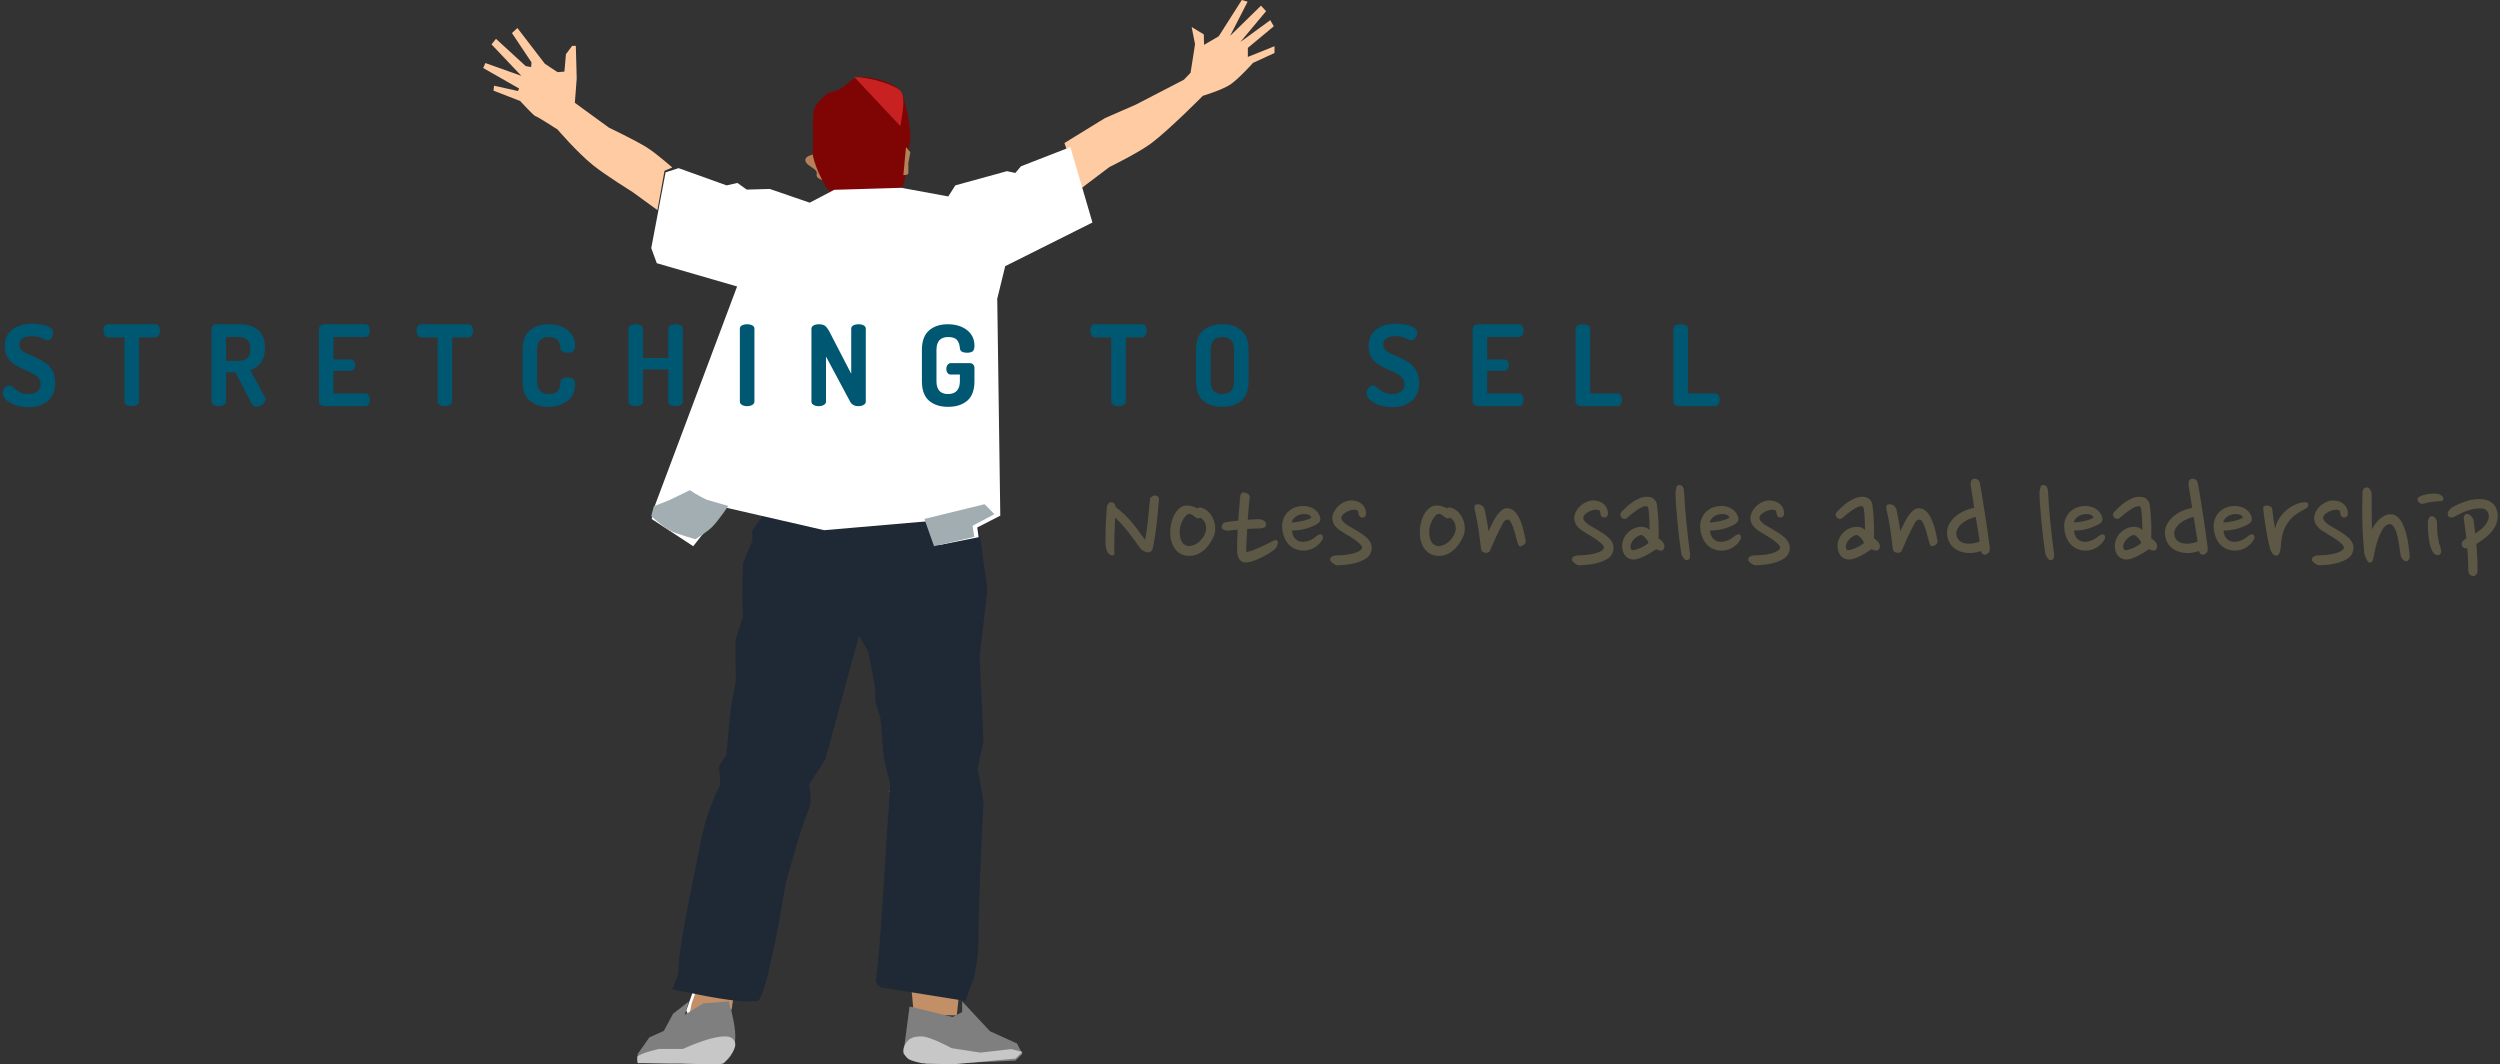 <?xml version="1.0" encoding="UTF-8" standalone="no"?>
<svg width="357px" height="152px" viewBox="0 0 357 152" version="1.1" xmlns="http://www.w3.org/2000/svg" xmlns:xlink="http://www.w3.org/1999/xlink" xmlns:sketch="http://www.bohemiancoding.com/sketch/ns">
    <rect x="0" y="0" width="357" height="152" fill="#333333" stroke="none"/>
    <!-- Generator: Sketch 3.5.1 (25234) - http://www.bohemiancoding.com/sketch -->
    <title>Group</title>
    <desc>Created with Sketch.</desc>
    <defs></defs>
    <g id="Page-1" stroke="none" stroke-width="1" fill="none" fill-rule="evenodd" sketch:type="MSPage">
        <path d="M165.5,71.32 C165.407,72.453 165.297,73.61 165.17,74.79 C165.043,75.97 164.873,77.08 164.66,78.12 C164.607,78.373 164.533,78.553 164.44,78.66 C164.347,78.767 164.213,78.84 164.04,78.88 C163.893,78.907 163.69,78.86 163.43,78.74 C163.17,78.62 162.953,78.447 162.78,78.22 C162.553,77.913 162.31,77.577 162.05,77.21 C161.79,76.843 161.51,76.47 161.21,76.09 C160.91,75.71 160.597,75.333 160.27,74.96 C159.943,74.587 159.6,74.24 159.24,73.92 C159.2,74.8 159.167,75.67 159.14,76.53 C159.113,77.39 159.113,78.253 159.14,79.12 C159.14,79.24 159.033,79.3 158.82,79.3 C158.567,79.3 158.36,79.17 158.2,78.91 C158.04,78.65 157.947,78.387 157.92,78.12 C157.88,77.853 157.86,77.47 157.86,76.97 C157.86,76.47 157.87,75.947 157.89,75.4 C157.91,74.853 157.933,74.327 157.96,73.82 C157.987,73.313 158.013,72.913 158.04,72.62 C158.067,72.3 158.143,72.067 158.27,71.92 C158.397,71.773 158.52,71.707 158.64,71.72 C158.907,71.747 159.083,71.823 159.17,71.95 C159.257,72.077 159.307,72.233 159.32,72.42 C159.8,72.767 160.243,73.14 160.65,73.54 C161.057,73.94 161.43,74.347 161.77,74.76 C162.11,75.173 162.423,75.583 162.71,75.99 C162.997,76.397 163.267,76.767 163.52,77.1 C163.68,76.3 163.81,75.407 163.91,74.42 C164.01,73.433 164.113,72.4 164.22,71.32 C164.207,71.187 164.287,71.057 164.46,70.93 C164.633,70.803 164.793,70.747 164.94,70.76 C165.313,70.787 165.5,70.973 165.5,71.32 L165.5,71.32 Z M171.64,72.52 C172.04,72.667 172.377,72.887 172.65,73.18 C172.923,73.473 173.133,73.803 173.28,74.17 C173.427,74.537 173.51,74.913 173.53,75.3 C173.55,75.687 173.507,76.047 173.4,76.38 C173.253,76.753 173.067,77.12 172.84,77.48 C172.613,77.84 172.353,78.16 172.06,78.44 C171.767,78.72 171.433,78.947 171.06,79.12 C170.687,79.293 170.273,79.38 169.82,79.38 C169.273,79.38 168.813,79.253 168.44,79 C168.067,78.747 167.773,78.42 167.56,78.02 C167.347,77.62 167.21,77.167 167.15,76.66 C167.09,76.153 167.1,75.647 167.18,75.14 C167.233,74.767 167.323,74.403 167.45,74.05 C167.577,73.697 167.74,73.383 167.94,73.11 C168.14,72.837 168.37,72.613 168.63,72.44 C168.89,72.267 169.187,72.18 169.52,72.18 C169.707,72.18 169.94,72.217 170.22,72.29 C170.5,72.363 170.76,72.467 171,72.6 C171.173,72.44 171.387,72.413 171.64,72.52 L171.64,72.52 Z M170.88,73.98 C170.733,73.887 170.563,73.763 170.37,73.61 C170.177,73.457 170.007,73.38 169.86,73.38 C169.7,73.38 169.543,73.453 169.39,73.6 C169.237,73.747 169.103,73.917 168.99,74.11 C168.877,74.303 168.78,74.5 168.7,74.7 C168.62,74.9 168.567,75.06 168.54,75.18 C168.5,75.38 168.473,75.62 168.46,75.9 C168.447,76.18 168.467,76.457 168.52,76.73 C168.573,77.003 168.677,77.25 168.83,77.47 C168.983,77.69 169.213,77.847 169.52,77.94 C169.707,77.993 169.927,77.99 170.18,77.93 C170.433,77.87 170.683,77.76 170.93,77.6 C171.177,77.44 171.41,77.227 171.63,76.96 C171.85,76.693 172.02,76.387 172.14,76.04 C172.273,75.653 172.277,75.25 172.15,74.83 C172.023,74.41 171.767,74.107 171.38,73.92 C171.287,73.987 171.193,74.02 171.1,74.02 C171.007,74.02 170.933,74.007 170.88,73.98 L170.88,73.98 Z M179.66,74.14 C179.913,74.127 180.167,74.187 180.42,74.32 C180.673,74.453 180.8,74.66 180.8,74.94 C180.773,75.167 180.65,75.31 180.43,75.37 C180.21,75.43 180.033,75.46 179.9,75.46 C179.633,75.46 179.347,75.467 179.04,75.48 C178.733,75.493 178.42,75.513 178.1,75.54 C178.073,75.98 178.05,76.393 178.03,76.78 C178.01,77.167 177.993,77.51 177.98,77.81 C177.967,78.11 177.96,78.353 177.96,78.54 C177.96,78.727 177.967,78.827 177.98,78.84 C178.273,78.787 178.59,78.697 178.93,78.57 C179.27,78.443 179.61,78.303 179.95,78.15 C180.29,77.997 180.623,77.837 180.95,77.67 C181.277,77.503 181.587,77.347 181.88,77.2 C182.013,77.133 182.137,77.113 182.25,77.14 C182.363,77.167 182.433,77.227 182.46,77.32 C182.487,77.467 182.467,77.647 182.4,77.86 C182.333,78.073 182.213,78.267 182.04,78.44 C181.84,78.6 181.577,78.783 181.25,78.99 C180.923,79.197 180.573,79.393 180.2,79.58 C179.827,79.767 179.45,79.93 179.07,80.07 C178.69,80.21 178.353,80.293 178.06,80.32 C177.62,80.36 177.287,80.24 177.06,79.96 C176.833,79.68 176.707,79.327 176.68,78.9 C176.653,78.473 176.65,77.98 176.67,77.42 C176.69,76.86 176.713,76.267 176.74,75.64 C176.487,75.667 176.243,75.69 176.01,75.71 C175.777,75.73 175.553,75.753 175.34,75.78 C175.167,75.78 174.977,75.74 174.77,75.66 C174.563,75.58 174.46,75.427 174.46,75.2 C174.46,75.12 174.493,75.013 174.56,74.88 C174.627,74.747 174.773,74.647 175,74.58 C175.547,74.487 176.153,74.407 176.82,74.34 C176.86,73.713 176.907,73.107 176.96,72.52 C177.013,71.933 177.06,71.4 177.1,70.92 C177.113,70.76 177.16,70.62 177.24,70.5 C177.32,70.38 177.407,70.32 177.5,70.32 C177.727,70.307 177.943,70.363 178.15,70.49 C178.357,70.617 178.46,70.76 178.46,70.92 C178.407,71.373 178.357,71.887 178.31,72.46 C178.263,73.033 178.22,73.62 178.18,74.22 C178.447,74.193 178.703,74.177 178.95,74.17 C179.197,74.163 179.433,74.153 179.66,74.14 L179.66,74.14 Z M188.12,74.8 C187.6,75.107 187.04,75.343 186.44,75.51 C185.84,75.677 185.193,75.76 184.5,75.76 C184.527,76.227 184.66,76.597 184.9,76.87 C185.14,77.143 185.44,77.307 185.8,77.36 C186.013,77.387 186.23,77.38 186.45,77.34 C186.67,77.3 186.877,77.237 187.07,77.15 C187.263,77.063 187.44,76.967 187.6,76.86 C187.76,76.753 187.9,76.647 188.02,76.54 C188.14,76.433 188.267,76.363 188.4,76.33 C188.533,76.297 188.633,76.293 188.7,76.32 C188.887,76.387 188.953,76.587 188.9,76.92 C188.687,77.347 188.38,77.71 187.98,78.01 C187.58,78.31 187.133,78.5 186.64,78.58 C186.213,78.66 185.773,78.64 185.32,78.52 C184.867,78.4 184.46,78.167 184.1,77.82 C183.793,77.513 183.56,77.153 183.4,76.74 C183.24,76.327 183.14,75.9 183.1,75.46 C183.06,75.047 183.097,74.653 183.21,74.28 C183.323,73.907 183.5,73.577 183.74,73.29 C183.98,73.003 184.28,72.767 184.64,72.58 C185,72.393 185.42,72.287 185.9,72.26 C186.473,72.22 186.993,72.327 187.46,72.58 C187.927,72.833 188.253,73.187 188.44,73.64 C188.547,73.893 188.577,74.113 188.53,74.3 C188.483,74.487 188.347,74.653 188.12,74.8 L188.12,74.8 Z M185.82,73.44 C185.687,73.467 185.543,73.513 185.39,73.58 C185.237,73.647 185.097,73.73 184.97,73.83 C184.843,73.93 184.73,74.043 184.63,74.17 C184.53,74.297 184.473,74.44 184.46,74.6 C184.687,74.6 184.937,74.58 185.21,74.54 C185.483,74.5 185.75,74.45 186.01,74.39 C186.27,74.33 186.51,74.26 186.73,74.18 C186.95,74.1 187.133,74.013 187.28,73.92 C187.173,73.667 186.977,73.51 186.69,73.45 C186.403,73.39 186.113,73.387 185.82,73.44 L185.82,73.44 Z M194.04,73.52 C194.013,73.373 193.987,73.233 193.96,73.1 C193.933,72.967 193.867,72.88 193.76,72.84 C193.533,72.773 193.293,72.767 193.04,72.82 C192.787,72.873 192.553,72.957 192.34,73.07 C192.127,73.183 191.947,73.31 191.8,73.45 C191.653,73.59 191.573,73.713 191.56,73.82 C191.52,74.02 191.573,74.213 191.72,74.4 C191.867,74.587 192.08,74.773 192.36,74.96 C192.827,75.24 193.313,75.527 193.82,75.82 C194.327,76.113 194.753,76.413 195.1,76.72 C195.447,77.027 195.683,77.363 195.81,77.73 C195.937,78.097 195.907,78.513 195.72,78.98 C195.573,79.34 195.3,79.633 194.9,79.86 C194.5,80.087 194.06,80.263 193.58,80.39 C193.1,80.517 192.62,80.603 192.14,80.65 C191.66,80.697 191.253,80.72 190.92,80.72 C190.84,80.72 190.743,80.69 190.63,80.63 C190.517,80.57 190.41,80.5 190.31,80.42 C190.21,80.34 190.123,80.257 190.05,80.17 C189.977,80.083 189.94,80.007 189.94,79.94 C189.94,79.7 190.047,79.533 190.26,79.44 C190.473,79.347 190.693,79.3 190.92,79.3 C191.24,79.3 191.583,79.283 191.95,79.25 C192.317,79.217 192.667,79.163 193,79.09 C193.333,79.017 193.633,78.92 193.9,78.8 C194.167,78.68 194.353,78.527 194.46,78.34 C194.553,78.18 194.497,77.99 194.29,77.77 C194.083,77.55 193.81,77.32 193.47,77.08 C193.13,76.84 192.763,76.607 192.37,76.38 C191.977,76.153 191.64,75.947 191.36,75.76 C191.08,75.573 190.84,75.35 190.64,75.09 C190.44,74.83 190.313,74.507 190.26,74.12 C190.247,73.773 190.32,73.44 190.48,73.12 C190.64,72.8 190.85,72.517 191.11,72.27 C191.37,72.023 191.667,71.827 192,71.68 C192.333,71.533 192.667,71.46 193,71.46 C193.573,71.487 194.047,71.643 194.42,71.93 C194.793,72.217 195.013,72.64 195.08,73.2 C195.08,73.387 195.05,73.54 194.99,73.66 C194.93,73.78 194.827,73.853 194.68,73.88 C194.493,73.907 194.343,73.883 194.23,73.81 C194.117,73.737 194.053,73.64 194.04,73.52 L194.04,73.52 Z M207.28,72.52 C207.68,72.667 208.017,72.887 208.29,73.18 C208.563,73.473 208.773,73.803 208.92,74.17 C209.067,74.537 209.15,74.913 209.17,75.3 C209.19,75.687 209.147,76.047 209.04,76.38 C208.893,76.753 208.707,77.12 208.48,77.48 C208.253,77.84 207.993,78.16 207.7,78.44 C207.407,78.72 207.073,78.947 206.7,79.12 C206.327,79.293 205.913,79.38 205.46,79.38 C204.913,79.38 204.453,79.253 204.08,79 C203.707,78.747 203.413,78.42 203.2,78.02 C202.987,77.62 202.85,77.167 202.79,76.66 C202.73,76.153 202.74,75.647 202.82,75.14 C202.873,74.767 202.963,74.403 203.09,74.05 C203.217,73.697 203.38,73.383 203.58,73.11 C203.78,72.837 204.01,72.613 204.27,72.44 C204.53,72.267 204.827,72.18 205.16,72.18 C205.347,72.18 205.58,72.217 205.86,72.29 C206.14,72.363 206.4,72.467 206.64,72.6 C206.813,72.44 207.027,72.413 207.28,72.52 L207.28,72.52 Z M206.52,73.98 C206.373,73.887 206.203,73.763 206.01,73.61 C205.817,73.457 205.647,73.38 205.5,73.38 C205.34,73.38 205.183,73.453 205.03,73.6 C204.877,73.747 204.743,73.917 204.63,74.11 C204.517,74.303 204.42,74.5 204.34,74.7 C204.26,74.9 204.207,75.06 204.18,75.18 C204.14,75.38 204.113,75.62 204.1,75.9 C204.087,76.18 204.107,76.457 204.16,76.73 C204.213,77.003 204.317,77.25 204.47,77.47 C204.623,77.69 204.853,77.847 205.16,77.94 C205.347,77.993 205.567,77.99 205.82,77.93 C206.073,77.87 206.323,77.76 206.57,77.6 C206.817,77.44 207.05,77.227 207.27,76.96 C207.49,76.693 207.66,76.387 207.78,76.04 C207.913,75.653 207.917,75.25 207.79,74.83 C207.663,74.41 207.407,74.107 207.02,73.92 C206.927,73.987 206.833,74.02 206.74,74.02 C206.647,74.02 206.573,74.007 206.52,73.98 L206.52,73.98 Z M212.04,72.9 C212.08,73.1 212.123,73.323 212.17,73.57 C212.217,73.817 212.267,74.07 212.32,74.33 C212.373,74.59 212.42,74.853 212.46,75.12 C212.5,75.387 212.533,75.64 212.56,75.88 C212.72,75.533 212.893,75.167 213.08,74.78 C213.267,74.393 213.47,74.037 213.69,73.71 C213.91,73.383 214.143,73.113 214.39,72.9 C214.637,72.687 214.907,72.58 215.2,72.58 C215.64,72.58 216.01,72.74 216.31,73.06 C216.61,73.38 216.863,73.777 217.07,74.25 C217.277,74.723 217.44,75.22 217.56,75.74 C217.68,76.26 217.78,76.72 217.86,77.12 C217.94,77.48 217.78,77.747 217.38,77.92 C217.193,78.013 217.053,78.027 216.96,77.96 C216.867,77.893 216.813,77.827 216.8,77.76 C216.733,77.6 216.65,77.32 216.55,76.92 C216.45,76.52 216.337,76.113 216.21,75.7 C216.083,75.287 215.94,74.927 215.78,74.62 C215.62,74.313 215.44,74.173 215.24,74.2 C215,74.213 214.787,74.393 214.6,74.74 C214.44,75.02 214.277,75.33 214.11,75.67 C213.943,76.01 213.78,76.357 213.62,76.71 C213.46,77.063 213.303,77.417 213.15,77.77 C212.997,78.123 212.853,78.447 212.72,78.74 C212.627,78.833 212.51,78.897 212.37,78.93 C212.23,78.963 212.087,78.953 211.94,78.9 C211.807,78.86 211.7,78.793 211.62,78.7 C211.54,78.607 211.5,78.513 211.5,78.42 C211.38,77.38 211.257,76.433 211.13,75.58 C211.003,74.727 210.84,73.853 210.64,72.96 C210.547,72.653 210.53,72.41 210.59,72.23 C210.65,72.05 210.847,71.98 211.18,72.02 C211.647,72.1 211.933,72.393 212.04,72.9 L212.04,72.9 Z M228.58,73.52 C228.553,73.373 228.527,73.233 228.5,73.1 C228.473,72.967 228.407,72.88 228.3,72.84 C228.073,72.773 227.833,72.767 227.58,72.82 C227.327,72.873 227.093,72.957 226.88,73.07 C226.667,73.183 226.487,73.31 226.34,73.45 C226.193,73.59 226.113,73.713 226.1,73.82 C226.06,74.02 226.113,74.213 226.26,74.4 C226.407,74.587 226.62,74.773 226.9,74.96 C227.367,75.24 227.853,75.527 228.36,75.82 C228.867,76.113 229.293,76.413 229.64,76.72 C229.987,77.027 230.223,77.363 230.35,77.73 C230.477,78.097 230.447,78.513 230.26,78.98 C230.113,79.34 229.84,79.633 229.44,79.86 C229.04,80.087 228.6,80.263 228.12,80.39 C227.64,80.517 227.16,80.603 226.68,80.65 C226.2,80.697 225.793,80.72 225.46,80.72 C225.38,80.72 225.283,80.69 225.17,80.63 C225.057,80.57 224.95,80.5 224.85,80.42 C224.75,80.34 224.663,80.257 224.59,80.17 C224.517,80.083 224.48,80.007 224.48,79.94 C224.48,79.7 224.587,79.533 224.8,79.44 C225.013,79.347 225.233,79.3 225.46,79.3 C225.78,79.3 226.123,79.283 226.49,79.25 C226.857,79.217 227.207,79.163 227.54,79.09 C227.873,79.017 228.173,78.92 228.44,78.8 C228.707,78.68 228.893,78.527 229,78.34 C229.093,78.18 229.037,77.99 228.83,77.77 C228.623,77.55 228.35,77.32 228.01,77.08 C227.67,76.84 227.303,76.607 226.91,76.38 C226.517,76.153 226.18,75.947 225.9,75.76 C225.62,75.573 225.38,75.35 225.18,75.09 C224.98,74.83 224.853,74.507 224.8,74.12 C224.787,73.773 224.86,73.44 225.02,73.12 C225.18,72.8 225.39,72.517 225.65,72.27 C225.91,72.023 226.207,71.827 226.54,71.68 C226.873,71.533 227.207,71.46 227.54,71.46 C228.113,71.487 228.587,71.643 228.96,71.93 C229.333,72.217 229.553,72.64 229.62,73.2 C229.62,73.387 229.59,73.54 229.53,73.66 C229.47,73.78 229.367,73.853 229.22,73.88 C229.033,73.907 228.883,73.883 228.77,73.81 C228.657,73.737 228.593,73.64 228.58,73.52 L228.58,73.52 Z M236.62,72.1 C236.673,72.473 236.717,72.87 236.75,73.29 C236.783,73.71 236.81,74.133 236.83,74.56 C236.85,74.987 236.86,75.4 236.86,75.8 C236.86,76.2 236.853,76.56 236.84,76.88 C237.267,77.173 237.523,77.433 237.61,77.66 C237.697,77.887 237.707,78.087 237.64,78.26 C237.56,78.5 237.417,78.623 237.21,78.63 C237.003,78.637 236.767,78.567 236.5,78.42 C236.313,78.553 236.1,78.697 235.86,78.85 C235.62,79.003 235.367,79.15 235.1,79.29 C234.833,79.43 234.567,79.553 234.3,79.66 C234.033,79.767 233.787,79.84 233.56,79.88 C233.133,79.947 232.75,79.867 232.41,79.64 C232.07,79.413 231.84,79.073 231.72,78.62 C231.64,78.313 231.62,77.997 231.66,77.67 C231.7,77.343 231.8,77.03 231.96,76.73 C232.12,76.43 232.337,76.16 232.61,75.92 C232.883,75.68 233.207,75.493 233.58,75.36 C233.673,75.32 233.803,75.287 233.97,75.26 C234.137,75.233 234.31,75.223 234.49,75.23 C234.67,75.237 234.853,75.273 235.04,75.34 C235.227,75.407 235.4,75.52 235.56,75.68 C235.56,75.453 235.557,75.203 235.55,74.93 C235.543,74.657 235.533,74.38 235.52,74.1 C235.507,73.82 235.49,73.557 235.47,73.31 C235.45,73.063 235.427,72.853 235.4,72.68 C235.373,72.48 235.297,72.357 235.17,72.31 C235.043,72.263 234.887,72.273 234.7,72.34 C234.38,72.447 234.007,72.653 233.58,72.96 C233.153,73.267 232.747,73.593 232.36,73.94 C232.24,74.06 232.103,74.113 231.95,74.1 C231.797,74.087 231.667,74.027 231.56,73.92 C231.453,73.813 231.393,73.69 231.38,73.55 C231.367,73.41 231.42,73.26 231.54,73.1 C231.767,72.86 232.02,72.613 232.3,72.36 C232.58,72.107 232.873,71.877 233.18,71.67 C233.487,71.463 233.8,71.293 234.12,71.16 C234.44,71.027 234.76,70.953 235.08,70.94 C235.547,70.927 235.907,71.03 236.16,71.25 C236.413,71.47 236.567,71.753 236.62,72.1 L236.62,72.1 Z M234.3,76.4 C234.127,76.44 233.943,76.523 233.75,76.65 C233.557,76.777 233.383,76.93 233.23,77.11 C233.077,77.29 232.963,77.49 232.89,77.71 C232.817,77.93 232.813,78.147 232.88,78.36 C232.907,78.44 232.963,78.5 233.05,78.54 C233.137,78.58 233.233,78.587 233.34,78.56 C233.66,78.493 234.023,78.363 234.43,78.17 C234.837,77.977 235.16,77.767 235.4,77.54 C235.4,77.46 235.36,77.357 235.28,77.23 C235.2,77.103 235.107,76.977 235,76.85 C234.893,76.723 234.777,76.613 234.65,76.52 C234.523,76.427 234.407,76.387 234.3,76.4 L234.3,76.4 Z M240.48,70.14 C240.547,71.593 240.66,73.097 240.82,74.65 C240.98,76.203 241.153,77.687 241.34,79.1 C241.38,79.687 241.22,79.987 240.86,80 C240.78,80 240.7,79.97 240.62,79.91 C240.54,79.85 240.467,79.773 240.4,79.68 C240.333,79.587 240.27,79.487 240.21,79.38 C240.15,79.273 240.113,79.18 240.1,79.1 C239.993,78.42 239.893,77.7 239.8,76.94 C239.707,76.18 239.623,75.417 239.55,74.65 C239.477,73.883 239.413,73.133 239.36,72.4 C239.307,71.667 239.273,70.993 239.26,70.38 C239.287,70.06 239.333,69.79 239.4,69.57 C239.467,69.35 239.607,69.247 239.82,69.26 C240.047,69.273 240.21,69.363 240.31,69.53 C240.41,69.697 240.467,69.9 240.48,70.14 L240.48,70.14 Z M247.82,74.8 C247.3,75.107 246.74,75.343 246.14,75.51 C245.54,75.677 244.893,75.76 244.2,75.76 C244.227,76.227 244.36,76.597 244.6,76.87 C244.84,77.143 245.14,77.307 245.5,77.36 C245.713,77.387 245.93,77.38 246.15,77.34 C246.37,77.3 246.577,77.237 246.77,77.15 C246.963,77.063 247.14,76.967 247.3,76.86 C247.46,76.753 247.6,76.647 247.72,76.54 C247.84,76.433 247.967,76.363 248.1,76.33 C248.233,76.297 248.333,76.293 248.4,76.32 C248.587,76.387 248.653,76.587 248.6,76.92 C248.387,77.347 248.08,77.71 247.68,78.01 C247.28,78.31 246.833,78.5 246.34,78.58 C245.913,78.66 245.473,78.64 245.02,78.52 C244.567,78.4 244.16,78.167 243.8,77.82 C243.493,77.513 243.26,77.153 243.1,76.74 C242.94,76.327 242.84,75.9 242.8,75.46 C242.76,75.047 242.797,74.653 242.91,74.28 C243.023,73.907 243.2,73.577 243.44,73.29 C243.68,73.003 243.98,72.767 244.34,72.58 C244.7,72.393 245.12,72.287 245.6,72.26 C246.173,72.22 246.693,72.327 247.16,72.58 C247.627,72.833 247.953,73.187 248.14,73.64 C248.247,73.893 248.277,74.113 248.23,74.3 C248.183,74.487 248.047,74.653 247.82,74.8 L247.82,74.8 Z M245.52,73.44 C245.387,73.467 245.243,73.513 245.09,73.58 C244.937,73.647 244.797,73.73 244.67,73.83 C244.543,73.93 244.43,74.043 244.33,74.17 C244.23,74.297 244.173,74.44 244.16,74.6 C244.387,74.6 244.637,74.58 244.91,74.54 C245.183,74.5 245.45,74.45 245.71,74.39 C245.97,74.33 246.21,74.26 246.43,74.18 C246.65,74.1 246.833,74.013 246.98,73.92 C246.873,73.667 246.677,73.51 246.39,73.45 C246.103,73.39 245.813,73.387 245.52,73.44 L245.52,73.44 Z M253.74,73.52 C253.713,73.373 253.687,73.233 253.66,73.1 C253.633,72.967 253.567,72.88 253.46,72.84 C253.233,72.773 252.993,72.767 252.74,72.82 C252.487,72.873 252.253,72.957 252.04,73.07 C251.827,73.183 251.647,73.31 251.5,73.45 C251.353,73.59 251.273,73.713 251.26,73.82 C251.22,74.02 251.273,74.213 251.42,74.4 C251.567,74.587 251.78,74.773 252.06,74.96 C252.527,75.24 253.013,75.527 253.52,75.82 C254.027,76.113 254.453,76.413 254.8,76.72 C255.147,77.027 255.383,77.363 255.51,77.73 C255.637,78.097 255.607,78.513 255.42,78.98 C255.273,79.34 255,79.633 254.6,79.86 C254.2,80.087 253.76,80.263 253.28,80.39 C252.8,80.517 252.32,80.603 251.84,80.65 C251.36,80.697 250.953,80.72 250.62,80.72 C250.54,80.72 250.443,80.69 250.33,80.63 C250.217,80.57 250.11,80.5 250.01,80.42 C249.91,80.34 249.823,80.257 249.75,80.17 C249.677,80.083 249.64,80.007 249.64,79.94 C249.64,79.7 249.747,79.533 249.96,79.44 C250.173,79.347 250.393,79.3 250.62,79.3 C250.94,79.3 251.283,79.283 251.65,79.25 C252.017,79.217 252.367,79.163 252.7,79.09 C253.033,79.017 253.333,78.92 253.6,78.8 C253.867,78.68 254.053,78.527 254.16,78.34 C254.253,78.18 254.197,77.99 253.99,77.77 C253.783,77.55 253.51,77.32 253.17,77.08 C252.83,76.84 252.463,76.607 252.07,76.38 C251.677,76.153 251.34,75.947 251.06,75.76 C250.78,75.573 250.54,75.35 250.34,75.09 C250.14,74.83 250.013,74.507 249.96,74.12 C249.947,73.773 250.02,73.44 250.18,73.12 C250.34,72.8 250.55,72.517 250.81,72.27 C251.07,72.023 251.367,71.827 251.7,71.68 C252.033,71.533 252.367,71.46 252.7,71.46 C253.273,71.487 253.747,71.643 254.12,71.93 C254.493,72.217 254.713,72.64 254.78,73.2 C254.78,73.387 254.75,73.54 254.69,73.66 C254.63,73.78 254.527,73.853 254.38,73.88 C254.193,73.907 254.043,73.883 253.93,73.81 C253.817,73.737 253.753,73.64 253.74,73.52 L253.74,73.52 Z M267.38,72.1 C267.433,72.473 267.477,72.87 267.51,73.29 C267.543,73.71 267.57,74.133 267.59,74.56 C267.61,74.987 267.62,75.4 267.62,75.8 C267.62,76.2 267.613,76.56 267.6,76.88 C268.027,77.173 268.283,77.433 268.37,77.66 C268.457,77.887 268.467,78.087 268.4,78.26 C268.32,78.5 268.177,78.623 267.97,78.63 C267.763,78.637 267.527,78.567 267.26,78.42 C267.073,78.553 266.86,78.697 266.62,78.85 C266.38,79.003 266.127,79.15 265.86,79.29 C265.593,79.43 265.327,79.553 265.06,79.66 C264.793,79.767 264.547,79.84 264.32,79.88 C263.893,79.947 263.51,79.867 263.17,79.64 C262.83,79.413 262.6,79.073 262.48,78.62 C262.4,78.313 262.38,77.997 262.42,77.67 C262.46,77.343 262.56,77.03 262.72,76.73 C262.88,76.43 263.097,76.16 263.37,75.92 C263.643,75.68 263.967,75.493 264.34,75.36 C264.433,75.32 264.563,75.287 264.73,75.26 C264.897,75.233 265.07,75.223 265.25,75.23 C265.43,75.237 265.613,75.273 265.8,75.34 C265.987,75.407 266.16,75.52 266.32,75.68 C266.32,75.453 266.317,75.203 266.31,74.93 C266.303,74.657 266.293,74.38 266.28,74.1 C266.267,73.82 266.25,73.557 266.23,73.31 C266.21,73.063 266.187,72.853 266.16,72.68 C266.133,72.48 266.057,72.357 265.93,72.31 C265.803,72.263 265.647,72.273 265.46,72.34 C265.14,72.447 264.767,72.653 264.34,72.96 C263.913,73.267 263.507,73.593 263.12,73.94 C263,74.06 262.863,74.113 262.71,74.1 C262.557,74.087 262.427,74.027 262.32,73.92 C262.213,73.813 262.153,73.69 262.14,73.55 C262.127,73.41 262.18,73.26 262.3,73.1 C262.527,72.86 262.78,72.613 263.06,72.36 C263.34,72.107 263.633,71.877 263.94,71.67 C264.247,71.463 264.56,71.293 264.88,71.16 C265.2,71.027 265.52,70.953 265.84,70.94 C266.307,70.927 266.667,71.03 266.92,71.25 C267.173,71.47 267.327,71.753 267.38,72.1 L267.38,72.1 Z M265.06,76.4 C264.887,76.44 264.703,76.523 264.51,76.65 C264.317,76.777 264.143,76.93 263.99,77.11 C263.837,77.29 263.723,77.49 263.65,77.71 C263.577,77.93 263.573,78.147 263.64,78.36 C263.667,78.44 263.723,78.5 263.81,78.54 C263.897,78.58 263.993,78.587 264.1,78.56 C264.42,78.493 264.783,78.363 265.19,78.17 C265.597,77.977 265.92,77.767 266.16,77.54 C266.16,77.46 266.12,77.357 266.04,77.23 C265.96,77.103 265.867,76.977 265.76,76.85 C265.653,76.723 265.537,76.613 265.41,76.52 C265.283,76.427 265.167,76.387 265.06,76.4 L265.06,76.4 Z M270.84,72.9 C270.88,73.1 270.923,73.323 270.97,73.57 C271.017,73.817 271.067,74.07 271.12,74.33 C271.173,74.59 271.22,74.853 271.26,75.12 C271.3,75.387 271.333,75.64 271.36,75.88 C271.52,75.533 271.693,75.167 271.88,74.78 C272.067,74.393 272.27,74.037 272.49,73.71 C272.71,73.383 272.943,73.113 273.19,72.9 C273.437,72.687 273.707,72.58 274,72.58 C274.44,72.58 274.81,72.74 275.11,73.06 C275.41,73.38 275.663,73.777 275.87,74.25 C276.077,74.723 276.24,75.22 276.36,75.74 C276.48,76.26 276.58,76.72 276.66,77.12 C276.74,77.48 276.58,77.747 276.18,77.92 C275.993,78.013 275.853,78.027 275.76,77.96 C275.667,77.893 275.613,77.827 275.6,77.76 C275.533,77.6 275.45,77.32 275.35,76.92 C275.25,76.52 275.137,76.113 275.01,75.7 C274.883,75.287 274.74,74.927 274.58,74.62 C274.42,74.313 274.24,74.173 274.04,74.2 C273.8,74.213 273.587,74.393 273.4,74.74 C273.24,75.02 273.077,75.33 272.91,75.67 C272.743,76.01 272.58,76.357 272.42,76.71 C272.26,77.063 272.103,77.417 271.95,77.77 C271.797,78.123 271.653,78.447 271.52,78.74 C271.427,78.833 271.31,78.897 271.17,78.93 C271.03,78.963 270.887,78.953 270.74,78.9 C270.607,78.86 270.5,78.793 270.42,78.7 C270.34,78.607 270.3,78.513 270.3,78.42 C270.18,77.38 270.057,76.433 269.93,75.58 C269.803,74.727 269.64,73.853 269.44,72.96 C269.347,72.653 269.33,72.41 269.39,72.23 C269.45,72.05 269.647,71.98 269.98,72.02 C270.447,72.1 270.733,72.393 270.84,72.9 L270.84,72.9 Z M281.42,69.36 C281.38,69.12 281.397,68.9 281.47,68.7 C281.543,68.5 281.693,68.387 281.92,68.36 C282.12,68.333 282.297,68.387 282.45,68.52 C282.603,68.653 282.7,68.827 282.74,69.04 C283.007,70.573 283.257,72.097 283.49,73.61 C283.723,75.123 283.933,76.607 284.12,78.06 C284.173,78.447 284.147,78.71 284.04,78.85 C283.933,78.99 283.807,79.093 283.66,79.16 C283.5,79.227 283.35,79.227 283.21,79.16 C283.07,79.093 282.98,78.973 282.94,78.8 L282.92,78.68 L282.84,78.7 C282.4,78.86 281.94,78.95 281.46,78.97 C280.98,78.99 280.52,78.933 280.08,78.8 C279.64,78.667 279.25,78.45 278.91,78.15 C278.57,77.85 278.327,77.467 278.18,77 C277.86,75.973 278.06,75.04 278.78,74.2 C279.087,73.853 279.467,73.54 279.92,73.26 C280.373,72.98 280.92,72.76 281.56,72.6 L281.92,72.52 L281.42,69.36 Z M279.4,76.5 C279.48,76.82 279.627,77.067 279.84,77.24 C280.053,77.413 280.307,77.53 280.6,77.59 C280.893,77.65 281.207,77.66 281.54,77.62 C281.873,77.58 282.2,77.507 282.52,77.4 L282.7,77.34 L282.14,73.82 L281.74,73.92 C281.46,74 281.163,74.123 280.85,74.29 C280.537,74.457 280.26,74.653 280.02,74.88 C279.78,75.107 279.597,75.36 279.47,75.64 C279.343,75.92 279.32,76.207 279.4,76.5 L279.4,76.5 Z M292.46,70.14 C292.527,71.593 292.64,73.097 292.8,74.65 C292.96,76.203 293.133,77.687 293.32,79.1 C293.36,79.687 293.2,79.987 292.84,80 C292.76,80 292.68,79.97 292.6,79.91 C292.52,79.85 292.447,79.773 292.38,79.68 C292.313,79.587 292.25,79.487 292.19,79.38 C292.13,79.273 292.093,79.18 292.08,79.1 C291.973,78.42 291.873,77.7 291.78,76.94 C291.687,76.18 291.603,75.417 291.53,74.65 C291.457,73.883 291.393,73.133 291.34,72.4 C291.287,71.667 291.253,70.993 291.24,70.38 C291.267,70.06 291.313,69.79 291.38,69.57 C291.447,69.35 291.587,69.247 291.8,69.26 C292.027,69.273 292.19,69.363 292.29,69.53 C292.39,69.697 292.447,69.9 292.46,70.14 L292.46,70.14 Z M299.8,74.8 C299.28,75.107 298.72,75.343 298.12,75.51 C297.52,75.677 296.873,75.76 296.18,75.76 C296.207,76.227 296.34,76.597 296.58,76.87 C296.82,77.143 297.12,77.307 297.48,77.36 C297.693,77.387 297.91,77.38 298.13,77.34 C298.35,77.3 298.557,77.237 298.75,77.15 C298.943,77.063 299.12,76.967 299.28,76.86 C299.44,76.753 299.58,76.647 299.7,76.54 C299.82,76.433 299.947,76.363 300.08,76.33 C300.213,76.297 300.313,76.293 300.38,76.32 C300.567,76.387 300.633,76.587 300.58,76.92 C300.367,77.347 300.06,77.71 299.66,78.01 C299.26,78.31 298.813,78.5 298.32,78.58 C297.893,78.66 297.453,78.64 297,78.52 C296.547,78.4 296.14,78.167 295.78,77.82 C295.473,77.513 295.24,77.153 295.08,76.74 C294.92,76.327 294.82,75.9 294.78,75.46 C294.74,75.047 294.777,74.653 294.89,74.28 C295.003,73.907 295.18,73.577 295.42,73.29 C295.66,73.003 295.96,72.767 296.32,72.58 C296.68,72.393 297.1,72.287 297.58,72.26 C298.153,72.22 298.673,72.327 299.14,72.58 C299.607,72.833 299.933,73.187 300.12,73.64 C300.227,73.893 300.257,74.113 300.21,74.3 C300.163,74.487 300.027,74.653 299.8,74.8 L299.8,74.8 Z M297.5,73.44 C297.367,73.467 297.223,73.513 297.07,73.58 C296.917,73.647 296.777,73.73 296.65,73.83 C296.523,73.93 296.41,74.043 296.31,74.17 C296.21,74.297 296.153,74.44 296.14,74.6 C296.367,74.6 296.617,74.58 296.89,74.54 C297.163,74.5 297.43,74.45 297.69,74.39 C297.95,74.33 298.19,74.26 298.41,74.18 C298.63,74.1 298.813,74.013 298.96,73.92 C298.853,73.667 298.657,73.51 298.37,73.45 C298.083,73.39 297.793,73.387 297.5,73.44 L297.5,73.44 Z M306.98,72.1 C307.033,72.473 307.077,72.87 307.11,73.29 C307.143,73.71 307.17,74.133 307.19,74.56 C307.21,74.987 307.22,75.4 307.22,75.8 C307.22,76.2 307.213,76.56 307.2,76.88 C307.627,77.173 307.883,77.433 307.97,77.66 C308.057,77.887 308.067,78.087 308,78.26 C307.92,78.5 307.777,78.623 307.57,78.63 C307.363,78.637 307.127,78.567 306.86,78.42 C306.673,78.553 306.46,78.697 306.22,78.85 C305.98,79.003 305.727,79.15 305.46,79.29 C305.193,79.43 304.927,79.553 304.66,79.66 C304.393,79.767 304.147,79.84 303.92,79.88 C303.493,79.947 303.11,79.867 302.77,79.64 C302.43,79.413 302.2,79.073 302.08,78.62 C302,78.313 301.98,77.997 302.02,77.67 C302.06,77.343 302.16,77.03 302.32,76.73 C302.48,76.43 302.697,76.16 302.97,75.92 C303.243,75.68 303.567,75.493 303.94,75.36 C304.033,75.32 304.163,75.287 304.33,75.26 C304.497,75.233 304.67,75.223 304.85,75.23 C305.03,75.237 305.213,75.273 305.4,75.34 C305.587,75.407 305.76,75.52 305.92,75.68 C305.92,75.453 305.917,75.203 305.91,74.93 C305.903,74.657 305.893,74.38 305.88,74.1 C305.867,73.82 305.85,73.557 305.83,73.31 C305.81,73.063 305.787,72.853 305.76,72.68 C305.733,72.48 305.657,72.357 305.53,72.31 C305.403,72.263 305.247,72.273 305.06,72.34 C304.74,72.447 304.367,72.653 303.94,72.96 C303.513,73.267 303.107,73.593 302.72,73.94 C302.6,74.06 302.463,74.113 302.31,74.1 C302.157,74.087 302.027,74.027 301.92,73.92 C301.813,73.813 301.753,73.69 301.74,73.55 C301.727,73.41 301.78,73.26 301.9,73.1 C302.127,72.86 302.38,72.613 302.66,72.36 C302.94,72.107 303.233,71.877 303.54,71.67 C303.847,71.463 304.16,71.293 304.48,71.16 C304.8,71.027 305.12,70.953 305.44,70.94 C305.907,70.927 306.267,71.03 306.52,71.25 C306.773,71.47 306.927,71.753 306.98,72.1 L306.98,72.1 Z M304.66,76.4 C304.487,76.44 304.303,76.523 304.11,76.65 C303.917,76.777 303.743,76.93 303.59,77.11 C303.437,77.29 303.323,77.49 303.25,77.71 C303.177,77.93 303.173,78.147 303.24,78.36 C303.267,78.44 303.323,78.5 303.41,78.54 C303.497,78.58 303.593,78.587 303.7,78.56 C304.02,78.493 304.383,78.363 304.79,78.17 C305.197,77.977 305.52,77.767 305.76,77.54 C305.76,77.46 305.72,77.357 305.64,77.23 C305.56,77.103 305.467,76.977 305.36,76.85 C305.253,76.723 305.137,76.613 305.01,76.52 C304.883,76.427 304.767,76.387 304.66,76.4 L304.66,76.4 Z M312.54,69.36 C312.5,69.12 312.517,68.9 312.59,68.7 C312.663,68.5 312.813,68.387 313.04,68.36 C313.24,68.333 313.417,68.387 313.57,68.52 C313.723,68.653 313.82,68.827 313.86,69.04 C314.127,70.573 314.377,72.097 314.61,73.61 C314.843,75.123 315.053,76.607 315.24,78.06 C315.293,78.447 315.267,78.71 315.16,78.85 C315.053,78.99 314.927,79.093 314.78,79.16 C314.62,79.227 314.47,79.227 314.33,79.16 C314.19,79.093 314.1,78.973 314.06,78.8 L314.04,78.68 L313.96,78.7 C313.52,78.86 313.06,78.95 312.58,78.97 C312.1,78.99 311.64,78.933 311.2,78.8 C310.76,78.667 310.37,78.45 310.03,78.15 C309.69,77.85 309.447,77.467 309.3,77 C308.98,75.973 309.18,75.04 309.9,74.2 C310.207,73.853 310.587,73.54 311.04,73.26 C311.493,72.98 312.04,72.76 312.68,72.6 L313.04,72.52 L312.54,69.36 Z M310.52,76.5 C310.6,76.82 310.747,77.067 310.96,77.24 C311.173,77.413 311.427,77.53 311.72,77.59 C312.013,77.65 312.327,77.66 312.66,77.62 C312.993,77.58 313.32,77.507 313.64,77.4 L313.82,77.34 L313.26,73.82 L312.86,73.92 C312.58,74 312.283,74.123 311.97,74.29 C311.657,74.457 311.38,74.653 311.14,74.88 C310.9,75.107 310.717,75.36 310.59,75.64 C310.463,75.92 310.44,76.207 310.52,76.5 L310.52,76.5 Z M321.14,74.8 C320.62,75.107 320.06,75.343 319.46,75.51 C318.86,75.677 318.213,75.76 317.52,75.76 C317.547,76.227 317.68,76.597 317.92,76.87 C318.16,77.143 318.46,77.307 318.82,77.36 C319.033,77.387 319.25,77.38 319.47,77.34 C319.69,77.3 319.897,77.237 320.09,77.15 C320.283,77.063 320.46,76.967 320.62,76.86 C320.78,76.753 320.92,76.647 321.04,76.54 C321.16,76.433 321.287,76.363 321.42,76.33 C321.553,76.297 321.653,76.293 321.72,76.32 C321.907,76.387 321.973,76.587 321.92,76.92 C321.707,77.347 321.4,77.71 321,78.01 C320.6,78.31 320.153,78.5 319.66,78.58 C319.233,78.66 318.793,78.64 318.34,78.52 C317.887,78.4 317.48,78.167 317.12,77.82 C316.813,77.513 316.58,77.153 316.42,76.74 C316.26,76.327 316.16,75.9 316.12,75.46 C316.08,75.047 316.117,74.653 316.23,74.28 C316.343,73.907 316.52,73.577 316.76,73.29 C317,73.003 317.3,72.767 317.66,72.58 C318.02,72.393 318.44,72.287 318.92,72.26 C319.493,72.22 320.013,72.327 320.48,72.58 C320.947,72.833 321.273,73.187 321.46,73.64 C321.567,73.893 321.597,74.113 321.55,74.3 C321.503,74.487 321.367,74.653 321.14,74.8 L321.14,74.8 Z M318.84,73.44 C318.707,73.467 318.563,73.513 318.41,73.58 C318.257,73.647 318.117,73.73 317.99,73.83 C317.863,73.93 317.75,74.043 317.65,74.17 C317.55,74.297 317.493,74.44 317.48,74.6 C317.707,74.6 317.957,74.58 318.23,74.54 C318.503,74.5 318.77,74.45 319.03,74.39 C319.29,74.33 319.53,74.26 319.75,74.18 C319.97,74.1 320.153,74.013 320.3,73.92 C320.193,73.667 319.997,73.51 319.71,73.45 C319.423,73.39 319.133,73.387 318.84,73.44 L318.84,73.44 Z M329.3,72.6 C329.06,72.733 328.81,72.873 328.55,73.02 C328.29,73.167 328.03,73.337 327.77,73.53 C327.51,73.723 327.263,73.95 327.03,74.21 C326.797,74.47 326.587,74.78 326.4,75.14 C326.133,75.647 325.953,76.163 325.86,76.69 C325.767,77.217 325.707,77.733 325.68,78.24 C325.68,78.48 325.623,78.723 325.51,78.97 C325.397,79.217 325.24,79.34 325.04,79.34 C324.787,79.34 324.583,79.21 324.43,78.95 C324.277,78.69 324.173,78.44 324.12,78.2 C323.893,77.253 323.707,76.317 323.56,75.39 C323.413,74.463 323.287,73.54 323.18,72.62 C323.18,72.433 323.237,72.313 323.35,72.26 C323.463,72.207 323.593,72.187 323.74,72.2 C323.9,72.213 324.053,72.253 324.2,72.32 C324.347,72.387 324.433,72.493 324.46,72.64 C324.513,73.133 324.58,73.65 324.66,74.19 C324.74,74.73 324.82,75.193 324.9,75.58 C324.953,75.127 325.1,74.687 325.34,74.26 C325.58,73.833 325.877,73.447 326.23,73.1 C326.583,72.753 326.983,72.46 327.43,72.22 C327.877,71.98 328.333,71.82 328.8,71.74 C329,71.713 329.167,71.713 329.3,71.74 C329.433,71.767 329.527,71.813 329.58,71.88 C329.633,71.947 329.643,72.053 329.61,72.2 C329.577,72.347 329.473,72.48 329.3,72.6 L329.3,72.6 Z M334.24,73.52 C334.213,73.373 334.187,73.233 334.16,73.1 C334.133,72.967 334.067,72.88 333.96,72.84 C333.733,72.773 333.493,72.767 333.24,72.82 C332.987,72.873 332.753,72.957 332.54,73.07 C332.327,73.183 332.147,73.31 332,73.45 C331.853,73.59 331.773,73.713 331.76,73.82 C331.72,74.02 331.773,74.213 331.92,74.4 C332.067,74.587 332.28,74.773 332.56,74.96 C333.027,75.24 333.513,75.527 334.02,75.82 C334.527,76.113 334.953,76.413 335.3,76.72 C335.647,77.027 335.883,77.363 336.01,77.73 C336.137,78.097 336.107,78.513 335.92,78.98 C335.773,79.34 335.5,79.633 335.1,79.86 C334.7,80.087 334.26,80.263 333.78,80.39 C333.3,80.517 332.82,80.603 332.34,80.65 C331.86,80.697 331.453,80.72 331.12,80.72 C331.04,80.72 330.943,80.69 330.83,80.63 C330.717,80.57 330.61,80.5 330.51,80.42 C330.41,80.34 330.323,80.257 330.25,80.17 C330.177,80.083 330.14,80.007 330.14,79.94 C330.14,79.7 330.247,79.533 330.46,79.44 C330.673,79.347 330.893,79.3 331.12,79.3 C331.44,79.3 331.783,79.283 332.15,79.25 C332.517,79.217 332.867,79.163 333.2,79.09 C333.533,79.017 333.833,78.92 334.1,78.8 C334.367,78.68 334.553,78.527 334.66,78.34 C334.753,78.18 334.697,77.99 334.49,77.77 C334.283,77.55 334.01,77.32 333.67,77.08 C333.33,76.84 332.963,76.607 332.57,76.38 C332.177,76.153 331.84,75.947 331.56,75.76 C331.28,75.573 331.04,75.35 330.84,75.09 C330.64,74.83 330.513,74.507 330.46,74.12 C330.447,73.773 330.52,73.44 330.68,73.12 C330.84,72.8 331.05,72.517 331.31,72.27 C331.57,72.023 331.867,71.827 332.2,71.68 C332.533,71.533 332.867,71.46 333.2,71.46 C333.773,71.487 334.247,71.643 334.62,71.93 C334.993,72.217 335.213,72.64 335.28,73.2 C335.28,73.387 335.25,73.54 335.19,73.66 C335.13,73.78 335.027,73.853 334.88,73.88 C334.693,73.907 334.543,73.883 334.43,73.81 C334.317,73.737 334.253,73.64 334.24,73.52 L334.24,73.52 Z M338.68,70.64 C338.68,70.96 338.677,71.32 338.67,71.72 C338.663,72.12 338.663,72.533 338.67,72.96 C338.677,73.387 338.683,73.827 338.69,74.28 C338.697,74.733 338.707,75.167 338.72,75.58 C338.853,75.313 339.013,75.05 339.2,74.79 C339.387,74.53 339.597,74.3 339.83,74.1 C340.063,73.9 340.31,73.74 340.57,73.62 C340.83,73.5 341.113,73.44 341.42,73.44 C341.753,73.44 342.05,73.547 342.31,73.76 C342.57,73.973 342.797,74.257 342.99,74.61 C343.183,74.963 343.347,75.357 343.48,75.79 C343.613,76.223 343.723,76.663 343.81,77.11 C343.897,77.557 343.96,77.983 344,78.39 C344.04,78.797 344.073,79.147 344.1,79.44 C344.1,79.653 344.047,79.827 343.94,79.96 C343.833,80.093 343.707,80.16 343.56,80.16 C343.453,80.16 343.323,80.09 343.17,79.95 C343.017,79.81 342.907,79.64 342.84,79.44 C342.8,79.28 342.76,79.047 342.72,78.74 C342.68,78.433 342.633,78.103 342.58,77.75 C342.527,77.397 342.46,77.04 342.38,76.68 C342.3,76.32 342.203,75.997 342.09,75.71 C341.977,75.423 341.84,75.2 341.68,75.04 C341.52,74.88 341.333,74.82 341.12,74.86 C340.787,74.927 340.497,75.16 340.25,75.56 C340.003,75.96 339.79,76.413 339.61,76.92 C339.43,77.427 339.283,77.94 339.17,78.46 C339.057,78.98 338.973,79.4 338.92,79.72 C338.867,79.96 338.797,80.123 338.71,80.21 C338.623,80.297 338.527,80.34 338.42,80.34 C338.313,80.34 338.217,80.287 338.13,80.18 C338.043,80.073 337.963,79.943 337.89,79.79 C337.817,79.637 337.753,79.477 337.7,79.31 C337.647,79.143 337.613,79 337.6,78.88 C337.533,78.16 337.48,77.47 337.44,76.81 C337.4,76.15 337.37,75.487 337.35,74.82 C337.33,74.153 337.32,73.47 337.32,72.77 C337.32,72.07 337.333,71.32 337.36,70.52 C337.36,69.853 337.6,69.553 338.08,69.62 C338.24,69.647 338.38,69.763 338.5,69.97 C338.62,70.177 338.68,70.4 338.68,70.64 L338.68,70.64 Z M348.9,71.34 C348.873,71.473 348.78,71.547 348.62,71.56 C348.46,71.573 348.327,71.58 348.22,71.58 C347.887,71.593 347.543,71.627 347.19,71.68 C346.837,71.733 346.467,71.813 346.08,71.92 C345.92,71.973 345.747,71.953 345.56,71.86 C345.373,71.767 345.26,71.58 345.22,71.3 C345.22,71.193 345.26,71.107 345.34,71.04 C345.42,70.973 345.513,70.913 345.62,70.86 C345.793,70.78 346,70.71 346.24,70.65 C346.48,70.59 346.723,70.547 346.97,70.52 C347.217,70.493 347.453,70.483 347.68,70.49 C347.907,70.497 348.093,70.52 348.24,70.56 C348.453,70.627 348.623,70.727 348.75,70.86 C348.877,70.993 348.927,71.153 348.9,71.34 L348.9,71.34 Z M348.44,78 C348.533,78.213 348.583,78.443 348.59,78.69 C348.597,78.937 348.527,79.107 348.38,79.2 C348.193,79.32 347.993,79.313 347.78,79.18 C347.567,79.047 347.407,78.867 347.3,78.64 C347.153,78.36 347.04,78.017 346.96,77.61 C346.88,77.203 346.82,76.8 346.78,76.4 C346.74,76 346.717,75.627 346.71,75.28 C346.703,74.933 346.7,74.673 346.7,74.5 C346.713,74.313 346.767,74.14 346.86,73.98 C346.953,73.82 347.073,73.727 347.22,73.7 C347.46,73.713 347.653,73.823 347.8,74.03 C347.947,74.237 348.013,74.493 348,74.8 C348,75.04 348.007,75.307 348.02,75.6 C348.033,75.893 348.06,76.187 348.1,76.48 C348.14,76.773 348.187,77.057 348.24,77.33 C348.293,77.603 348.36,77.827 348.44,78 L348.44,78 Z M353.78,81.68 C353.767,81.827 353.7,81.963 353.58,82.09 C353.46,82.217 353.327,82.273 353.18,82.26 C352.953,82.247 352.78,82.16 352.66,82 C352.54,81.84 352.48,81.707 352.48,81.6 C352.48,81.093 352.467,80.563 352.44,80.01 C352.413,79.457 352.38,78.887 352.34,78.3 C352.167,78.327 352.01,78.31 351.87,78.25 C351.73,78.19 351.633,78.093 351.58,77.96 C351.487,77.733 351.5,77.533 351.62,77.36 C351.74,77.187 351.933,77.02 352.2,76.86 C352.133,76.367 352.07,75.88 352.01,75.4 C351.95,74.92 351.887,74.453 351.82,74 C351.807,73.92 351.813,73.847 351.84,73.78 C351.867,73.713 351.9,73.65 351.94,73.59 C351.98,73.53 352.053,73.473 352.16,73.42 C352.333,73.353 352.53,73.407 352.75,73.58 C352.97,73.753 353.12,73.973 353.2,74.24 C353.24,74.493 353.283,74.783 353.33,75.11 C353.377,75.437 353.42,75.793 353.46,76.18 C353.74,76.007 354.003,75.82 354.25,75.62 C354.497,75.42 354.71,75.207 354.89,74.98 C355.07,74.753 355.207,74.517 355.3,74.27 C355.393,74.023 355.42,73.767 355.38,73.5 C355.353,73.273 355.253,73.07 355.08,72.89 C354.907,72.71 354.633,72.613 354.26,72.6 C353.927,72.587 353.597,72.613 353.27,72.68 C352.943,72.747 352.623,72.833 352.31,72.94 C351.997,73.047 351.69,73.173 351.39,73.32 C351.09,73.467 350.8,73.613 350.52,73.76 C350.333,73.867 350.15,73.91 349.97,73.89 C349.79,73.87 349.673,73.807 349.62,73.7 C349.5,73.433 349.51,73.193 349.65,72.98 C349.79,72.767 350.007,72.567 350.3,72.38 C350.553,72.233 350.857,72.083 351.21,71.93 C351.563,71.777 351.937,71.643 352.33,71.53 C352.723,71.417 353.123,71.337 353.53,71.29 C353.937,71.243 354.327,71.25 354.7,71.31 C355.073,71.37 355.41,71.497 355.71,71.69 C356.01,71.883 356.253,72.167 356.44,72.54 C356.667,73.153 356.73,73.717 356.63,74.23 C356.53,74.743 356.33,75.21 356.03,75.63 C355.73,76.05 355.363,76.43 354.93,76.77 C354.497,77.11 354.06,77.413 353.62,77.68 C353.687,78.4 353.733,79.113 353.76,79.82 C353.787,80.527 353.793,81.147 353.78,81.68 L353.78,81.68 Z" id="Notes-on-sales-and-l" fill="#5D5745" sketch:type="MSShapeGroup"></path>
        <g id="Group" sketch:type="MSLayerGroup" transform="translate(69, 0)">
            <path d="M60,128 L69,128 L67.367,138.693 L67.872,142.66 L67.635,145 L65.849,144.968 L64.5,144.968 L61.493,144.968" id="Path-21" fill="#C28F67" sketch:type="MSShapeGroup"></path>
            <path d="M58,112.975 L60.247,111.606 L66.166,111 L67.823,112.712 C67.823,112.712 68.889,116.998 68.989,119.474 C69.094,122.076 68.438,127.948 68.438,127.948 C68.438,127.948 65.526,127.966 64.07,127.974 L59.906,128 C59.906,128 58.791,123.854 58.673,121.688 C58.564,119.692 59.224,115.513 59.224,115.513" id="Path-20" fill="#B57B55" sketch:type="MSShapeGroup"></path>
            <path d="M31,127.885 C31,127.885 33.819,127 35.167,127 C36.597,127 40,127.885 40,127.885 L39.448,130.011 C39.448,130.011 36.137,129.826 34.58,130.011 C33.359,130.156 31,131 31,131" id="Path-21" fill="#DFDFDF" sketch:type="MSShapeGroup"></path>
            <path d="M35.102,127 C33.364,127 30.153,127.608 30.153,127.608 L30.326,140.552 L29,144.29 L29.444,145.392 L30.713,146 L34.694,144.084 L35.102,145.429 L36.274,138.38 L40,127.608" id="Path-17" fill="#FFFFFF" sketch:type="MSShapeGroup"></path>
            <path d="M83,20.424 L88.8,16.86 L93.199,14.939 L100.062,11.384 L101.016,10.387 L101.652,6.307 L101.168,3.86 L102.905,4.911 L102.938,6.405 L105.036,5.18 L108.33,0 L109.16,0.242 L106.654,5.126 L111.068,0.812 L111.799,1.594 L108.116,6.002 L112.392,2.882 L112.9,3.752 L109.194,6.836 L109.194,8.129 L113,6.599 L113,7.568 L109.929,8.982 C109.929,8.982 107.855,11.305 106.654,12.093 C105.47,12.87 102.772,13.677 102.772,13.677 C102.772,13.677 98.131,18.379 95.449,20.424 C93.683,21.77 89.426,23.849 89.426,23.849 L85.259,27" id="Path-10" fill="#FFCBA2" sketch:type="MSShapeGroup"></path>
            <path d="M27,23.919 C27,23.919 24.759,21.933 23.381,21.066 C21.737,20.031 17.935,18.214 17.935,18.214 L13.088,14.682 L13.354,11.225 L13.229,6.55 L12.701,6.55 L11.817,7.739 L11.599,10.224 L10.62,10.305 L8.805,9.106 L4.885,4 L4.108,4.725 L6.895,8.9 L6.849,9.575 L6.071,9.438 L1.826,5.543 L1.188,6.338 L5.455,10.835 L0.311,9.002 L0,9.711 L5.13,12.643 L4.966,12.997 L1.55,12.24 L1.473,12.946 L5.277,14.422 C5.277,14.422 7.263,16.582 7.457,16.582 C7.651,16.582 10.62,18.494 10.62,18.494 C10.62,18.494 13.367,21.714 15.666,23.576 C17.414,24.992 21.26,27.372 21.26,27.372 L24.879,30 L25.889,24.391" id="Path-11" fill="#FFCBA2" sketch:type="MSShapeGroup"></path>
            <path d="M47.511,22 C47.511,22 46,22.153 46,22.852 C46,23.551 47.142,23.882 47.511,24.375 C47.879,24.868 47.267,25.097 48,25.528 C48.733,25.958 50,26 50,26" id="Path-9" fill="#B48159" sketch:type="MSShapeGroup"></path>
            <path d="M47.092,22.265 C47.424,23.989 49.091,27.522 49.898,27.522 L54.541,27.522 C57.172,27.522 58.563,28.598 59.408,27.522 C60.658,25.931 60.631,21.794 60.963,20.083 C61.196,18.887 60.284,13.553 59.408,12.773 C58.533,11.994 56.275,11 54,11 C52.566,11 52.134,12.13 50.817,12.773 C50.062,13.142 49.401,13.085 48.861,13.581 C47.162,15.143 47.092,15.481 47.092,18.001" id="Oval-5" fill="#7F0505" sketch:type="MSShapeGroup"></path>
            <path d="M59.569,18 C59.794,16.702 60.415,13.803 59.569,12.957 C58.723,12.111 55.198,11 53,11" id="Oval-5" fill="#C82121" sketch:type="MSShapeGroup"></path>
            <path d="M60.377,21 L61,21.736 L60.715,23.275 C60.715,23.275 60.715,24.34 60.715,24.7 C60.715,25.059 60,24.996 60,24.996" id="Path-8" fill="#B48159" sketch:type="MSShapeGroup"></path>
            <path d="M34.112,113.196 L31.514,119.05 L30.977,127.884 L31.01,139.819 L29.775,143.265 L29,147 L31.01,147 L35.076,143.075 L35.457,144.314 L36.407,137.815 L39.29,129.17 L41.005,122.776 L40.91,118.114 L45,112 L41.827,112.826" id="Path-17" fill="#C28F67" sketch:type="MSShapeGroup"></path>
            <path d="M39.899,72 L39.866,73.739 L38.43,75.734 L38.43,77.255 L37.093,80.451 L36.999,84.959 L37.093,88.058 L36.031,91.375 L36.059,97.341 L35.376,100.951 L34.721,107.879 L33.66,109.399 L33.879,112.063 C33.879,112.063 32.068,115.378 31.289,119.178 C29.921,125.864 27.855,135.519 27.883,138.755 C27.889,139.478 26.88,141.324 27.012,141.323 C27.928,141.316 35.721,143.398 39.163,142.932 C40.52,142.748 43.166,126.297 43.166,126.297 C43.166,126.297 45.112,118.836 46.534,115.462 C47.005,114.342 46.534,111.996 46.534,111.996 L48.843,108.48 L53.663,90.783 L54.977,93.029 L55.973,98.241 L56.006,100.136 L56.722,102.538 L57.238,108.48 L58.126,111.996 L57.601,119.97 C57.601,119.97 57.05,128.824 56.722,133.376 C56.518,136.194 56.112,139.886 56.112,139.886 C56.053,140.433 56.449,140.947 56.994,141.034 L68.867,142.932 L70.132,139.433 C70.132,139.433 70.705,136.375 70.705,134.911 C70.705,128.406 71.449,114.543 71.449,114.543 L70.616,109.741 L71.449,105.814 L70.888,93.801 L72,84.211 L70.705,74.867 L65.463,76.132 L64.434,72.554 L50.932,73.839" id="Path-12" fill="#1E2935" sketch:type="MSShapeGroup"></path>
            <path d="M28.783,144.916 L29.381,143 L27.12,144.754 L25.798,147.21 L23.732,148.137 L22.065,150.502 L22,151.749 C22,151.749 32.181,152.313 34.072,151.749 C35.964,151.185 36.093,148.572 35.964,147.21 C35.804,145.537 35.096,143 35.096,143 L31.408,143.287" id="Path-19" fill="#7F7F7F" sketch:type="MSShapeGroup"></path>
            <path d="M60.883,143.722 L67.037,145.228 L68.396,144.525 L68.396,143 L72.375,147.263 L76.228,149.014 L77,150.493 L75.995,151.459 L63.47,152 L60,150.493" id="Path-24" fill="#7F7F7F" sketch:type="MSShapeGroup"></path>
            <path d="M27.903,24.011 L26.046,24.613 L24,35.429 L24.789,37.584 L36.257,40.909 L24.411,72.478 L24.066,74.117 L29.992,78 L34.376,72.426 L48.689,75.712 L64.098,74.382 L65.208,77.82 L70.746,76.712 L70.557,75.319 L73.841,73.638 L73.501,49.358 L73.406,42.657 L74.545,38.006 L87,31.774 L83.848,21 L76.789,23.747 L75.995,24.699 L74.786,24.443 L67.424,26.47 L66.413,28.052 L59.722,26.82 L50.13,27.105 L46.629,28.942 L40.916,26.981 L37.637,27.076 L36.304,26.124 L34.754,26.474" id="Path-7" fill="#FFFFFF" sketch:type="MSShapeGroup"></path>
            <path d="M63,74.103 L64.384,78 L70.12,76.67 L69.887,75.075 L73,73.424 L71.596,72" id="Path-7" fill="#A2ADB1" sketch:type="MSShapeGroup"></path>
            <path d="M32,71.383 C30.895,70.93 29.5,70 29.5,70 L26.661,71.383 L24.368,72.298 L24,73.694 C24,73.694 25.587,75.192 26.661,75.754 C27.695,76.294 30.322,77 30.322,77 C30.322,77 32.068,75.887 32.676,75.27 C33.627,74.305 35,72.254 35,72.254" id="Path-7" fill="#A3AEB2" sketch:type="MSShapeGroup"></path>
            <path d="M62.606,148 C61.389,148 60.643,148.266 60.164,149.327 C59.761,150.221 60.178,150.716 60.583,151.117 C60.989,151.519 62.698,151.835 62.698,151.835 L66.898,152 L76.006,151.169 L77,150.215 L75.384,149.813 L70.984,150.313 L66.898,149.679 C66.898,149.679 63.823,148 62.606,148 Z" id="Path-24" fill="#C7C7C7" sketch:type="MSShapeGroup"></path>
            <path d="M22.489,148.242 C21.047,149.215 23.212,151.387 23.641,151.811 C24.07,152.236 29.899,151.811 29.899,151.811 L35.918,151.811 C35.918,151.811 36.102,150.929 35.918,150.807 C35.084,150.254 32.861,149.785 32.861,149.785 L29.468,149.785 C29.468,149.785 24.009,147.215 22.489,148.242 Z" id="Path-24" fill="#C7C7C7" sketch:type="MSShapeGroup" transform="translate(29, 150) scale(-1, 1) translate(-29, -150) "></path>
        </g>
        <path d="M0.384,56.16 C0.384,55.915 0.477,55.667 0.664,55.416 C0.851,55.165 1.061,55.04 1.296,55.04 C1.435,55.04 1.592,55.104 1.768,55.232 C1.944,55.36 2.115,55.501 2.28,55.656 C2.445,55.811 2.683,55.952 2.992,56.08 C3.301,56.208 3.643,56.272 4.016,56.272 C4.528,56.272 4.955,56.155 5.296,55.92 C5.637,55.685 5.808,55.339 5.808,54.88 C5.808,54.56 5.715,54.275 5.528,54.024 C5.341,53.773 5.096,53.565 4.792,53.4 C4.488,53.235 4.155,53.075 3.792,52.92 C3.429,52.765 3.064,52.592 2.696,52.4 C2.328,52.208 1.992,51.992 1.688,51.752 C1.384,51.512 1.139,51.192 0.952,50.792 C0.765,50.392 0.672,49.936 0.672,49.424 C0.672,48.859 0.787,48.36 1.016,47.928 C1.245,47.496 1.552,47.16 1.936,46.92 C2.32,46.68 2.731,46.504 3.168,46.392 C3.605,46.28 4.069,46.224 4.56,46.224 C4.837,46.224 5.131,46.243 5.44,46.28 C5.749,46.317 6.077,46.379 6.424,46.464 C6.771,46.549 7.053,46.683 7.272,46.864 C7.491,47.045 7.6,47.259 7.6,47.504 C7.6,47.739 7.525,47.981 7.376,48.232 C7.227,48.483 7.024,48.608 6.768,48.608 C6.672,48.608 6.411,48.507 5.984,48.304 C5.557,48.101 5.083,48 4.56,48 C3.984,48 3.539,48.109 3.224,48.328 C2.909,48.547 2.752,48.848 2.752,49.232 C2.752,49.541 2.88,49.811 3.136,50.04 C3.392,50.269 3.709,50.456 4.088,50.6 C4.467,50.744 4.877,50.925 5.32,51.144 C5.763,51.363 6.173,51.6 6.552,51.856 C6.931,52.112 7.248,52.483 7.504,52.968 C7.76,53.453 7.888,54.021 7.888,54.672 C7.888,55.781 7.539,56.637 6.84,57.24 C6.141,57.843 5.221,58.144 4.08,58.144 C3.067,58.144 2.197,57.936 1.472,57.52 C0.747,57.104 0.384,56.651 0.384,56.16 L0.384,56.16 Z M14.766,47.232 C14.766,46.987 14.822,46.771 14.934,46.584 C15.046,46.397 15.209,46.304 15.422,46.304 L22.19,46.304 C22.404,46.304 22.566,46.397 22.678,46.584 C22.79,46.771 22.846,46.987 22.846,47.232 C22.846,47.488 22.788,47.709 22.67,47.896 C22.553,48.083 22.393,48.176 22.19,48.176 L19.854,48.176 L19.854,57.344 C19.854,57.547 19.75,57.707 19.542,57.824 C19.334,57.941 19.092,58 18.814,58 C18.526,58 18.281,57.941 18.078,57.824 C17.876,57.707 17.774,57.547 17.774,57.344 L17.774,48.176 L15.422,48.176 C15.22,48.176 15.06,48.085 14.942,47.904 C14.825,47.723 14.766,47.499 14.766,47.232 L14.766,47.232 Z M30.204,57.344 L30.204,46.944 C30.204,46.773 30.268,46.624 30.396,46.496 C30.524,46.368 30.684,46.304 30.876,46.304 L34.044,46.304 C36.572,46.304 37.836,47.419 37.836,49.648 C37.836,50.523 37.647,51.227 37.268,51.76 C36.89,52.293 36.38,52.656 35.74,52.848 L37.836,56.736 C37.89,56.8 37.916,56.885 37.916,56.992 C37.916,57.259 37.778,57.507 37.5,57.736 C37.223,57.965 36.93,58.08 36.62,58.08 C36.311,58.08 36.071,57.915 35.9,57.584 L33.628,53.168 L32.284,53.168 L32.284,57.344 C32.284,57.547 32.183,57.707 31.98,57.824 C31.778,57.941 31.532,58 31.244,58 C30.967,58 30.724,57.941 30.516,57.824 C30.308,57.707 30.204,57.547 30.204,57.344 L30.204,57.344 Z M32.284,51.536 L34.044,51.536 C35.186,51.536 35.756,50.971 35.756,49.84 C35.756,48.699 35.186,48.128 34.044,48.128 L32.284,48.128 L32.284,51.536 Z M45.547,57.344 L45.547,46.96 C45.547,46.757 45.637,46.597 45.819,46.48 C46,46.363 46.213,46.304 46.459,46.304 L52.155,46.304 C52.368,46.304 52.531,46.395 52.643,46.576 C52.755,46.757 52.811,46.965 52.811,47.2 C52.811,47.456 52.752,47.675 52.635,47.856 C52.517,48.037 52.357,48.128 52.155,48.128 L47.627,48.128 L47.627,51.328 L50.059,51.328 C50.261,51.328 50.421,51.411 50.539,51.576 C50.656,51.741 50.715,51.936 50.715,52.16 C50.715,52.363 50.659,52.547 50.547,52.712 C50.435,52.877 50.272,52.96 50.059,52.96 L47.627,52.96 L47.627,56.176 L52.155,56.176 C52.357,56.176 52.517,56.267 52.635,56.448 C52.752,56.629 52.811,56.848 52.811,57.104 C52.811,57.339 52.755,57.547 52.643,57.728 C52.531,57.909 52.368,58 52.155,58 L46.459,58 C46.213,58 46,57.941 45.819,57.824 C45.637,57.707 45.547,57.547 45.547,57.344 L45.547,57.344 Z M59.481,47.232 C59.481,46.987 59.537,46.771 59.649,46.584 C59.761,46.397 59.924,46.304 60.137,46.304 L66.905,46.304 C67.118,46.304 67.281,46.397 67.393,46.584 C67.505,46.771 67.561,46.987 67.561,47.232 C67.561,47.488 67.502,47.709 67.385,47.896 C67.268,48.083 67.108,48.176 66.905,48.176 L64.569,48.176 L64.569,57.344 C64.569,57.547 64.465,57.707 64.257,57.824 C64.049,57.941 63.806,58 63.529,58 C63.241,58 62.996,57.941 62.793,57.824 C62.59,57.707 62.489,57.547 62.489,57.344 L62.489,48.176 L60.137,48.176 C59.934,48.176 59.774,48.085 59.657,47.904 C59.54,47.723 59.481,47.499 59.481,47.232 L59.481,47.232 Z M74.615,54.432 L74.615,49.968 C74.615,48.709 74.956,47.784 75.639,47.192 C76.322,46.6 77.212,46.304 78.311,46.304 C79.431,46.304 80.346,46.581 81.055,47.136 C81.764,47.691 82.119,48.427 82.119,49.344 C82.119,49.739 82.039,50.008 81.879,50.152 C81.719,50.296 81.452,50.368 81.079,50.368 C80.396,50.368 80.05,50.149 80.039,49.712 C80.028,49.573 80.015,49.453 79.999,49.352 C79.983,49.251 79.94,49.117 79.871,48.952 C79.802,48.787 79.714,48.648 79.607,48.536 C79.5,48.424 79.34,48.328 79.127,48.248 C78.914,48.168 78.663,48.128 78.375,48.128 C77.255,48.128 76.695,48.741 76.695,49.968 L76.695,54.432 C76.695,55.659 77.266,56.272 78.407,56.272 C78.748,56.272 79.034,56.219 79.263,56.112 C79.492,56.005 79.658,55.853 79.759,55.656 C79.86,55.459 79.93,55.283 79.967,55.128 C80.004,54.973 80.028,54.784 80.039,54.56 C80.071,54.123 80.412,53.904 81.063,53.904 C81.436,53.904 81.706,53.976 81.871,54.12 C82.036,54.264 82.119,54.533 82.119,54.928 C82.119,55.888 81.764,56.656 81.055,57.232 C80.346,57.808 79.426,58.096 78.295,58.096 C77.196,58.096 76.308,57.8 75.631,57.208 C74.954,56.616 74.615,55.691 74.615,54.432 L74.615,54.432 Z M89.749,57.344 L89.749,46.944 C89.749,46.731 89.851,46.571 90.053,46.464 C90.256,46.357 90.501,46.304 90.789,46.304 C91.077,46.304 91.323,46.357 91.525,46.464 C91.728,46.571 91.829,46.731 91.829,46.944 L91.829,51.12 L95.429,51.12 L95.429,46.944 C95.429,46.731 95.531,46.571 95.733,46.464 C95.936,46.357 96.181,46.304 96.469,46.304 C96.757,46.304 97.003,46.357 97.205,46.464 C97.408,46.571 97.509,46.731 97.509,46.944 L97.509,57.344 C97.509,57.547 97.405,57.707 97.197,57.824 C96.989,57.941 96.747,58 96.469,58 C96.181,58 95.936,57.941 95.733,57.824 C95.531,57.707 95.429,57.547 95.429,57.344 L95.429,52.752 L91.829,52.752 L91.829,57.344 C91.829,57.547 91.725,57.707 91.517,57.824 C91.309,57.941 91.067,58 90.789,58 C90.501,58 90.256,57.941 90.053,57.824 C89.851,57.707 89.749,57.547 89.749,57.344 L89.749,57.344 Z M105.652,57.344 L105.652,46.944 C105.652,46.731 105.753,46.571 105.956,46.464 C106.158,46.357 106.404,46.304 106.692,46.304 C106.98,46.304 107.225,46.357 107.428,46.464 C107.63,46.571 107.732,46.731 107.732,46.944 L107.732,57.344 C107.732,57.547 107.628,57.707 107.42,57.824 C107.212,57.941 106.969,58 106.692,58 C106.404,58 106.158,57.941 105.956,57.824 C105.753,57.707 105.652,57.547 105.652,57.344 L105.652,57.344 Z M115.874,57.344 L115.874,46.96 C115.874,46.747 115.975,46.584 116.178,46.472 C116.38,46.36 116.626,46.304 116.914,46.304 C117.298,46.304 117.591,46.373 117.794,46.512 C117.996,46.651 118.22,46.949 118.466,47.408 L121.554,53.376 L121.554,46.944 C121.554,46.731 121.655,46.571 121.858,46.464 C122.06,46.357 122.306,46.304 122.594,46.304 C122.882,46.304 123.127,46.357 123.33,46.464 C123.532,46.571 123.634,46.731 123.634,46.944 L123.634,57.344 C123.634,57.547 123.53,57.707 123.322,57.824 C123.114,57.941 122.871,58 122.594,58 C122.028,58 121.628,57.781 121.394,57.344 L117.954,50.912 L117.954,57.344 C117.954,57.547 117.85,57.707 117.642,57.824 C117.434,57.941 117.191,58 116.914,58 C116.626,58 116.38,57.941 116.178,57.824 C115.975,57.707 115.874,57.547 115.874,57.344 L115.874,57.344 Z M131.648,54.432 L131.648,49.968 C131.648,48.709 131.987,47.784 132.664,47.192 C133.341,46.6 134.229,46.304 135.328,46.304 C136.459,46.304 137.379,46.581 138.088,47.136 C138.797,47.691 139.152,48.437 139.152,49.376 C139.152,49.76 139.069,50.021 138.904,50.16 C138.739,50.299 138.475,50.368 138.112,50.368 C137.429,50.368 137.083,50.149 137.072,49.712 C137.04,49.243 136.907,48.861 136.672,48.568 C136.437,48.275 136.016,48.128 135.408,48.128 C134.288,48.128 133.728,48.741 133.728,49.968 L133.728,54.432 C133.728,55.659 134.283,56.272 135.392,56.272 C135.925,56.272 136.339,56.117 136.632,55.808 C136.925,55.499 137.072,55.04 137.072,54.432 L137.072,53.488 L135.776,53.488 C135.573,53.488 135.416,53.408 135.304,53.248 C135.192,53.088 135.136,52.896 135.136,52.672 C135.136,52.459 135.195,52.269 135.312,52.104 C135.429,51.939 135.584,51.856 135.776,51.856 L138.496,51.856 C138.699,51.856 138.859,51.923 138.976,52.056 C139.093,52.189 139.152,52.347 139.152,52.528 L139.152,54.432 C139.152,55.701 138.811,56.629 138.128,57.216 C137.445,57.803 136.533,58.096 135.392,58.096 C134.251,58.096 133.341,57.803 132.664,57.216 C131.987,56.629 131.648,55.701 131.648,54.432 L131.648,54.432 Z M155.676,47.232 C155.676,46.987 155.732,46.771 155.844,46.584 C155.956,46.397 156.119,46.304 156.332,46.304 L163.1,46.304 C163.314,46.304 163.476,46.397 163.588,46.584 C163.7,46.771 163.756,46.987 163.756,47.232 C163.756,47.488 163.698,47.709 163.58,47.896 C163.463,48.083 163.303,48.176 163.1,48.176 L160.764,48.176 L160.764,57.344 C160.764,57.547 160.66,57.707 160.452,57.824 C160.244,57.941 160.002,58 159.724,58 C159.436,58 159.191,57.941 158.988,57.824 C158.786,57.707 158.684,57.547 158.684,57.344 L158.684,48.176 L156.332,48.176 C156.13,48.176 155.97,48.085 155.852,47.904 C155.735,47.723 155.676,47.499 155.676,47.232 L155.676,47.232 Z M170.795,54.432 L170.795,49.968 C170.795,48.699 171.133,47.771 171.811,47.184 C172.488,46.597 173.397,46.304 174.539,46.304 C175.68,46.304 176.592,46.597 177.275,47.184 C177.957,47.771 178.299,48.699 178.299,49.968 L178.299,54.432 C178.299,55.701 177.957,56.629 177.275,57.216 C176.592,57.803 175.68,58.096 174.539,58.096 C173.397,58.096 172.488,57.803 171.811,57.216 C171.133,56.629 170.795,55.701 170.795,54.432 L170.795,54.432 Z M172.875,54.432 C172.875,55.659 173.429,56.272 174.539,56.272 C175.659,56.272 176.219,55.659 176.219,54.432 L176.219,49.968 C176.219,48.741 175.659,48.128 174.539,48.128 C173.429,48.128 172.875,48.741 172.875,49.968 L172.875,54.432 Z M195.143,56.16 C195.143,55.915 195.236,55.667 195.423,55.416 C195.61,55.165 195.82,55.04 196.055,55.04 C196.194,55.04 196.351,55.104 196.527,55.232 C196.703,55.36 196.874,55.501 197.039,55.656 C197.204,55.811 197.442,55.952 197.751,56.08 C198.06,56.208 198.402,56.272 198.775,56.272 C199.287,56.272 199.714,56.155 200.055,55.92 C200.396,55.685 200.567,55.339 200.567,54.88 C200.567,54.56 200.474,54.275 200.287,54.024 C200.1,53.773 199.855,53.565 199.551,53.4 C199.247,53.235 198.914,53.075 198.551,52.92 C198.188,52.765 197.823,52.592 197.455,52.4 C197.087,52.208 196.751,51.992 196.447,51.752 C196.143,51.512 195.898,51.192 195.711,50.792 C195.524,50.392 195.431,49.936 195.431,49.424 C195.431,48.859 195.546,48.36 195.775,47.928 C196.004,47.496 196.311,47.16 196.695,46.92 C197.079,46.68 197.49,46.504 197.927,46.392 C198.364,46.28 198.828,46.224 199.319,46.224 C199.596,46.224 199.89,46.243 200.199,46.28 C200.508,46.317 200.836,46.379 201.183,46.464 C201.53,46.549 201.812,46.683 202.031,46.864 C202.25,47.045 202.359,47.259 202.359,47.504 C202.359,47.739 202.284,47.981 202.135,48.232 C201.986,48.483 201.783,48.608 201.527,48.608 C201.431,48.608 201.17,48.507 200.743,48.304 C200.316,48.101 199.842,48 199.319,48 C198.743,48 198.298,48.109 197.983,48.328 C197.668,48.547 197.511,48.848 197.511,49.232 C197.511,49.541 197.639,49.811 197.895,50.04 C198.151,50.269 198.468,50.456 198.847,50.6 C199.226,50.744 199.636,50.925 200.079,51.144 C200.522,51.363 200.932,51.6 201.311,51.856 C201.69,52.112 202.007,52.483 202.263,52.968 C202.519,53.453 202.647,54.021 202.647,54.672 C202.647,55.781 202.298,56.637 201.599,57.24 C200.9,57.843 199.98,58.144 198.839,58.144 C197.826,58.144 196.956,57.936 196.231,57.52 C195.506,57.104 195.143,56.651 195.143,56.16 L195.143,56.16 Z M210.293,57.344 L210.293,46.96 C210.293,46.757 210.384,46.597 210.565,46.48 C210.747,46.363 210.96,46.304 211.205,46.304 L216.901,46.304 C217.115,46.304 217.277,46.395 217.389,46.576 C217.501,46.757 217.557,46.965 217.557,47.2 C217.557,47.456 217.499,47.675 217.381,47.856 C217.264,48.037 217.104,48.128 216.901,48.128 L212.373,48.128 L212.373,51.328 L214.805,51.328 C215.008,51.328 215.168,51.411 215.285,51.576 C215.403,51.741 215.461,51.936 215.461,52.16 C215.461,52.363 215.405,52.547 215.293,52.712 C215.181,52.877 215.019,52.96 214.805,52.96 L212.373,52.96 L212.373,56.176 L216.901,56.176 C217.104,56.176 217.264,56.267 217.381,56.448 C217.499,56.629 217.557,56.848 217.557,57.104 C217.557,57.339 217.501,57.547 217.389,57.728 C217.277,57.909 217.115,58 216.901,58 L211.205,58 C210.96,58 210.747,57.941 210.565,57.824 C210.384,57.707 210.293,57.547 210.293,57.344 L210.293,57.344 Z M224.996,57.344 L224.996,46.944 C224.996,46.731 225.097,46.571 225.3,46.464 C225.502,46.357 225.748,46.304 226.036,46.304 C226.324,46.304 226.569,46.357 226.772,46.464 C226.974,46.571 227.076,46.731 227.076,46.944 L227.076,56.176 L230.98,56.176 C231.172,56.176 231.324,56.267 231.436,56.448 C231.548,56.629 231.604,56.843 231.604,57.088 C231.604,57.333 231.548,57.547 231.436,57.728 C231.324,57.909 231.172,58 230.98,58 L225.908,58 C225.662,58 225.449,57.941 225.268,57.824 C225.086,57.707 224.996,57.547 224.996,57.344 L224.996,57.344 Z M238.962,57.344 L238.962,46.944 C238.962,46.731 239.063,46.571 239.266,46.464 C239.468,46.357 239.714,46.304 240.002,46.304 C240.29,46.304 240.535,46.357 240.738,46.464 C240.94,46.571 241.042,46.731 241.042,46.944 L241.042,56.176 L244.946,56.176 C245.138,56.176 245.29,56.267 245.402,56.448 C245.514,56.629 245.57,56.843 245.57,57.088 C245.57,57.333 245.514,57.547 245.402,57.728 C245.29,57.909 245.138,58 244.946,58 L239.874,58 C239.628,58 239.415,57.941 239.234,57.824 C239.052,57.707 238.962,57.547 238.962,57.344 L238.962,57.344 Z" id="STRETCHING-TO-SELL" fill="#005772" sketch:type="MSShapeGroup"></path>
    </g>
</svg>